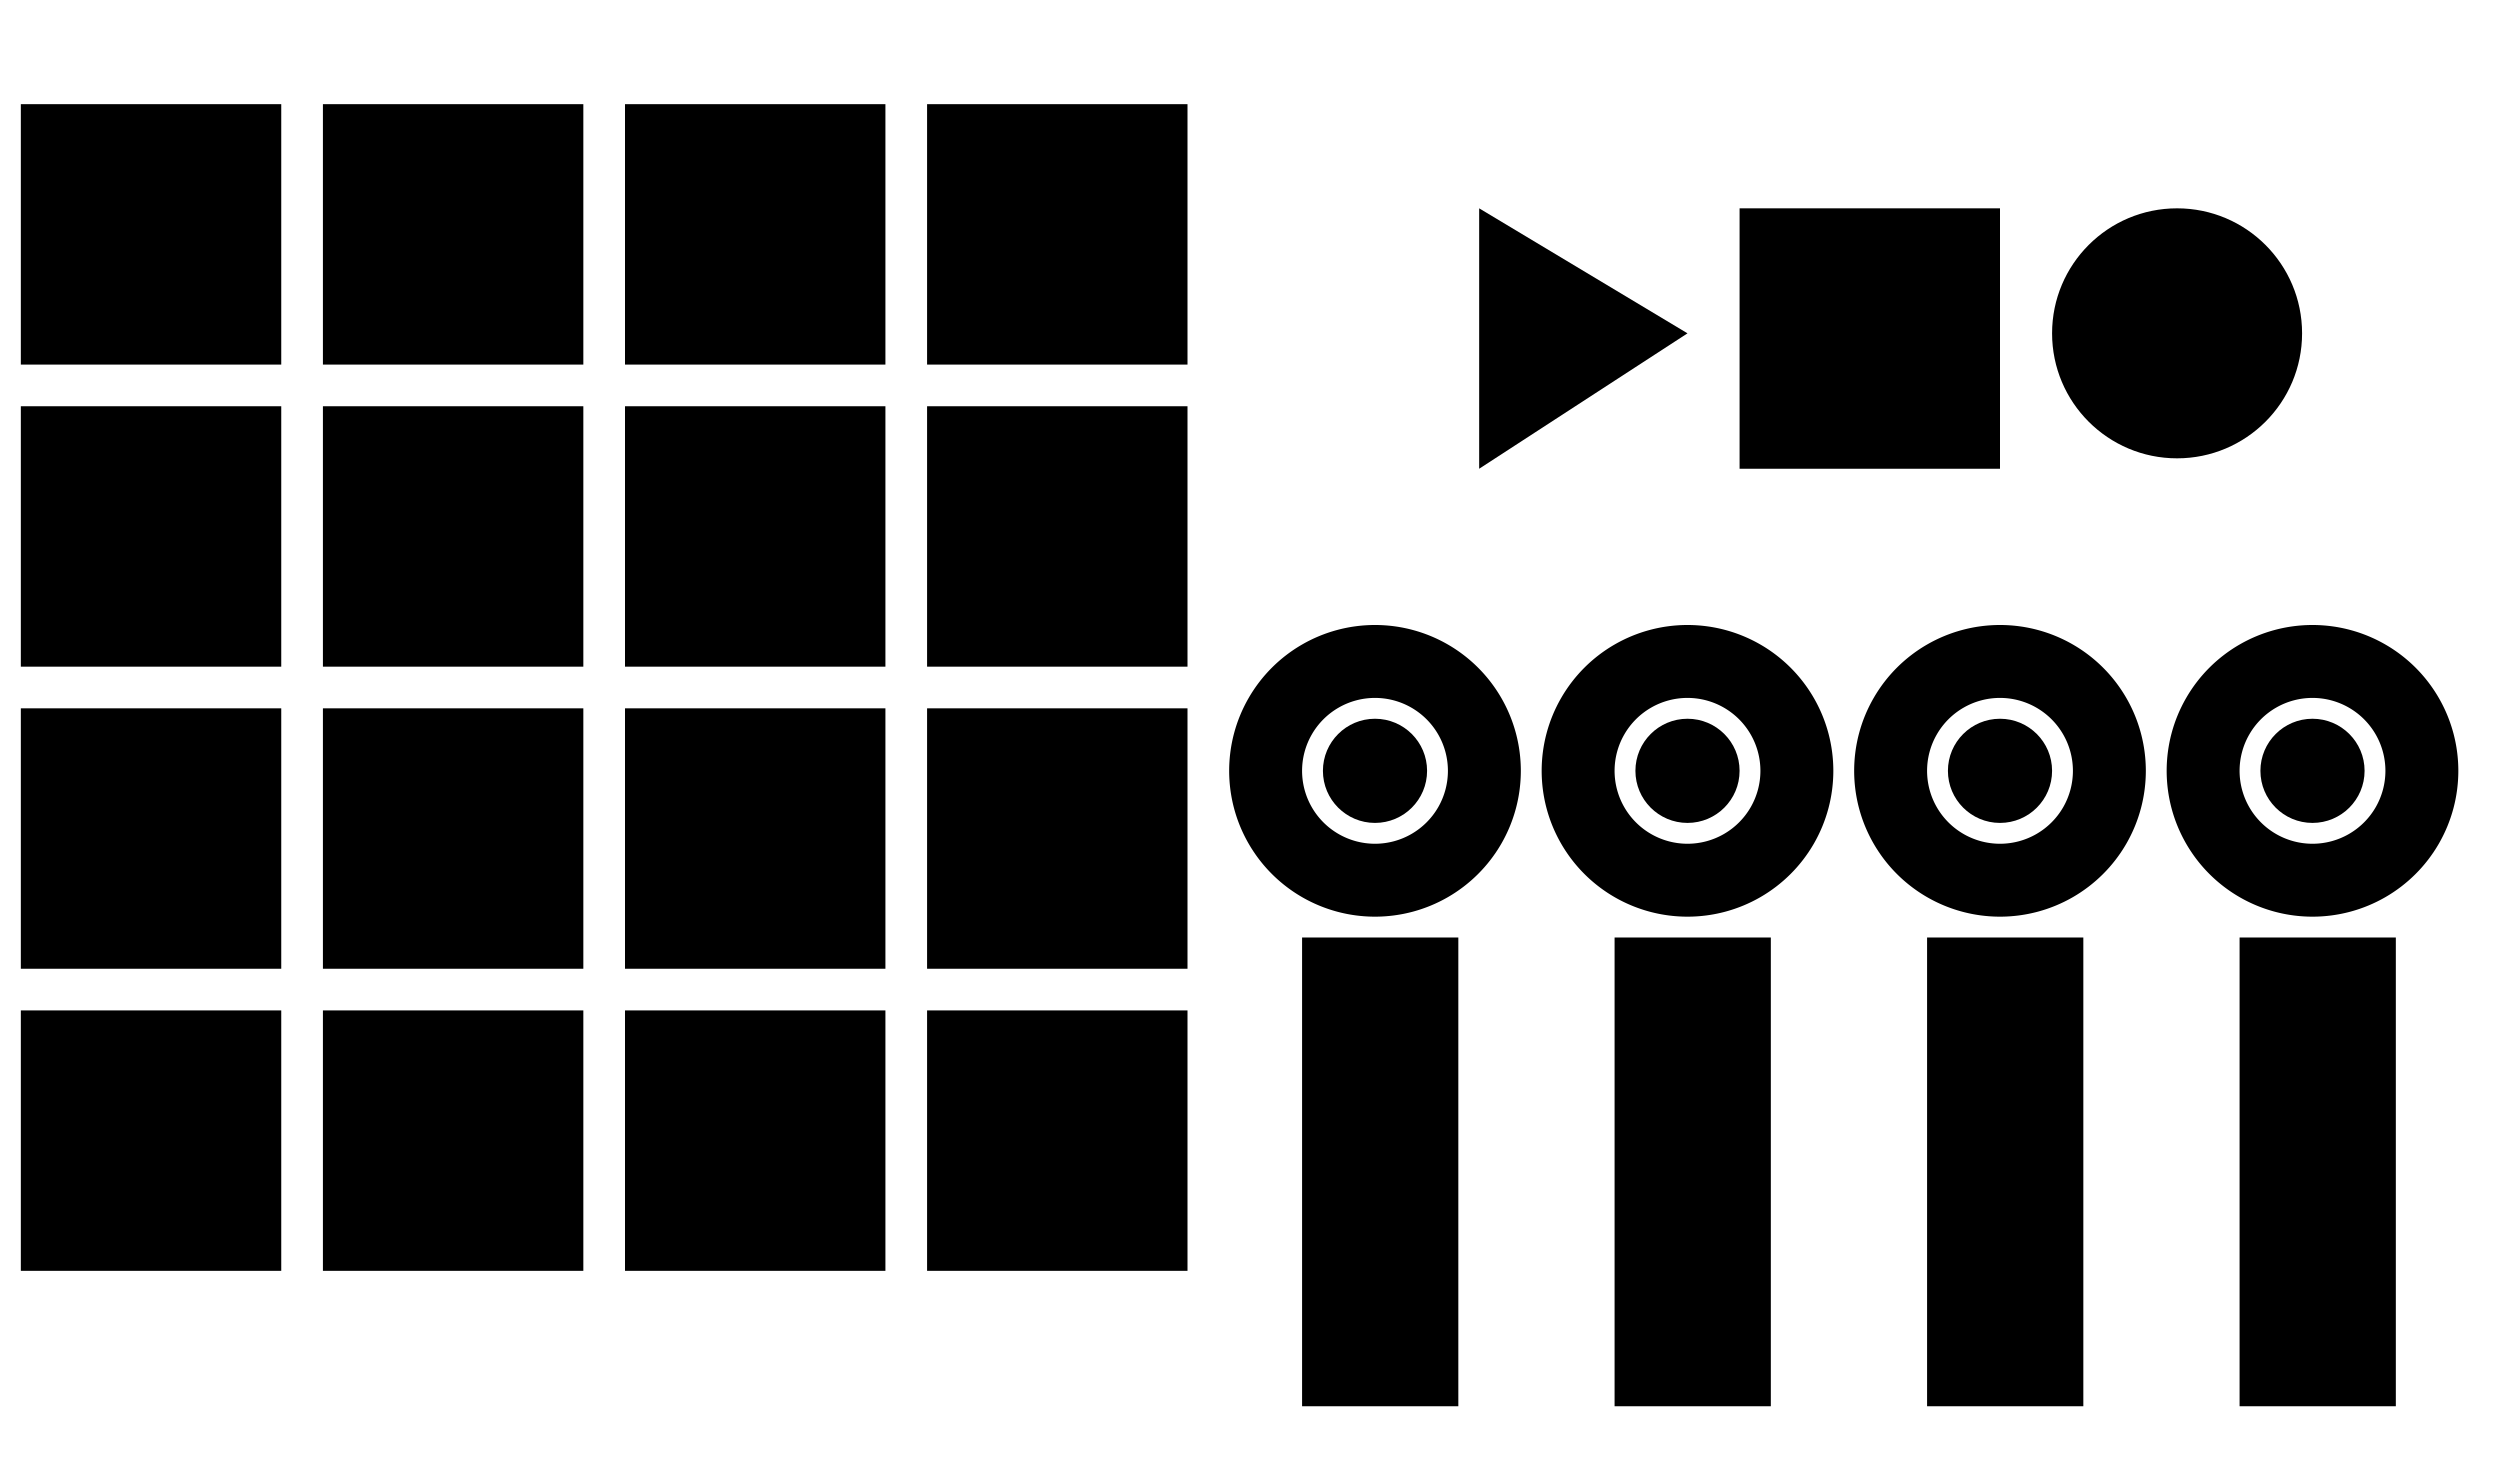 <?xml version="1.0" encoding="UTF-8"?>
<!DOCTYPE svg PUBLIC "-//W3C//DTD SVG 1.1//EN" "http://www.w3.org/Graphics/SVG/1.1/DTD/svg11.dtd">
<svg xmlns="http://www.w3.org/2000/svg" xmlns:xlink="http://www.w3.org/1999/xlink" height="140mm" viewBox="0 0 240 140" width="240mm" version="1.11.1" interface_device="sensel">
  <rect interface_osc_address="/seq/chan" height="25" interface_type="pad" width="25" interface_osc_args="0 " x="2" y="10"/>
  <rect interface_osc_address="/seq/chan" height="25" interface_type="pad" width="25" interface_osc_args="1 " x="31" y="10"/>
  <rect interface_osc_address="/seq/chan" height="25" interface_type="pad" width="25" interface_osc_args="2 " x="60" y="10"/>
  <rect interface_osc_address="/seq/chan" height="25" interface_type="pad" width="25" interface_osc_args="3 " x="89" y="10"/>
  <rect interface_osc_address="/seq/chan" height="25" interface_type="pad" width="25" interface_osc_args="0 " x="2" y="39"/>
  <rect interface_osc_address="/seq/chan" height="25" interface_type="pad" width="25" interface_osc_args="1 " x="31" y="39"/>
  <rect interface_osc_address="/seq/chan" height="25" interface_type="pad" width="25" interface_osc_args="2 " x="60" y="39"/>
  <rect interface_osc_address="/seq/chan" height="25" interface_type="pad" width="25" interface_osc_args="3 " x="89" y="39"/>
  <rect interface_osc_address="/seq/chan" height="25" interface_type="pad" width="25" interface_osc_args="0 " x="2" y="68"/>
  <rect interface_osc_address="/seq/chan" height="25" interface_type="pad" width="25" interface_osc_args="1 " x="31" y="68"/>
  <rect interface_osc_address="/seq/chan" height="25" interface_type="pad" width="25" interface_osc_args="2 " x="60" y="68"/>
  <rect interface_osc_address="/seq/chan" height="25" interface_type="pad" width="25" interface_osc_args="3 " x="89" y="68"/>
  <rect interface_osc_address="/seq/chan" height="25" interface_type="pad" width="25" interface_osc_args="0 " x="2" y="97"/>
  <rect interface_osc_address="/seq/chan" height="25" interface_type="pad" width="25" interface_osc_args="1 " x="31" y="97"/>
  <rect interface_osc_address="/seq/chan" height="25" interface_type="pad" width="25" interface_osc_args="2 " x="60" y="97"/>
  <rect interface_osc_address="/seq/chan" height="25" interface_type="pad" width="25" interface_osc_args="3 " x="89" y="97"/>
  <rect interface_osc_address="/play" height="25" interface_type="pad" width="25" x="167" y="20"/>
  <polygon interface_osc_address="/play" points="162 32 142 20 142 45 162 32" interface_type="pad"/>
  <circle interface_osc_address="/record" interface_type="pad" cy="32" r="12" cx="209"/>
  <rect interface_osc_address="/mixer/volume" max="127" height="45" interface_type="pad" width="15" min="0" interface_osc_args="0 " x="125" y="90"/>
  <rect interface_osc_address="/mixer/volume" max="127" height="45" interface_type="pad" width="15" min="0" interface_osc_args="1 " x="155" y="90"/>
  <rect interface_osc_address="/mixer/volume" max="127" height="45" interface_type="pad" width="15" min="0" interface_osc_args="2 " x="185" y="90"/>
  <rect interface_osc_address="/mixer/volume" max="127" height="45" interface_type="pad" width="15" min="0" interface_osc_args="3 " x="215" y="90"/>
  <path interface_osc_address="/mixer/pan" interface_type="endless" d="M132 60 A14 14 0 1 0 132 88 A14 14 0 1 0 132 60 Z M132 67 A7 7 0 1 1 132 81 A7 7 0 1 1 132 67 Z"/>
  <circle interface_osc_address="/mixer/mute" interface_type="pad" cy="74" r="5" cx="132"/>
  <path interface_osc_address="/mixer/pan" interface_type="endless" d="M162 60 A14 14 0 1 0 162 88 A14 14 0 1 0 162 60 Z M162 67 A7 7 0 1 1 162 81 A7 7 0 1 1 162 67 Z"/>
  <circle interface_osc_address="/mixer/mute" interface_type="pad" cy="74" r="5" cx="162"/>
  <path interface_osc_address="/mixer/pan" interface_type="endless" d="M192 60 A14 14 0 1 0 192 88 A14 14 0 1 0 192 60 Z M192 67 A7 7 0 1 1 192 81 A7 7 0 1 1 192 67 Z"/>
  <circle interface_osc_address="/mixer/mute" interface_type="pad" cy="74" r="5" cx="192"/>
  <path interface_osc_address="/mixer/pan" interface_type="endless" d="M222 60 A14 14 0 1 0 222 88 A14 14 0 1 0 222 60 Z M222 67 A7 7 0 1 1 222 81 A7 7 0 1 1 222 67 Z"/>
  <circle interface_osc_address="/mixer/mute" interface_type="pad" cy="74" r="5" cx="222"/>
</svg>
